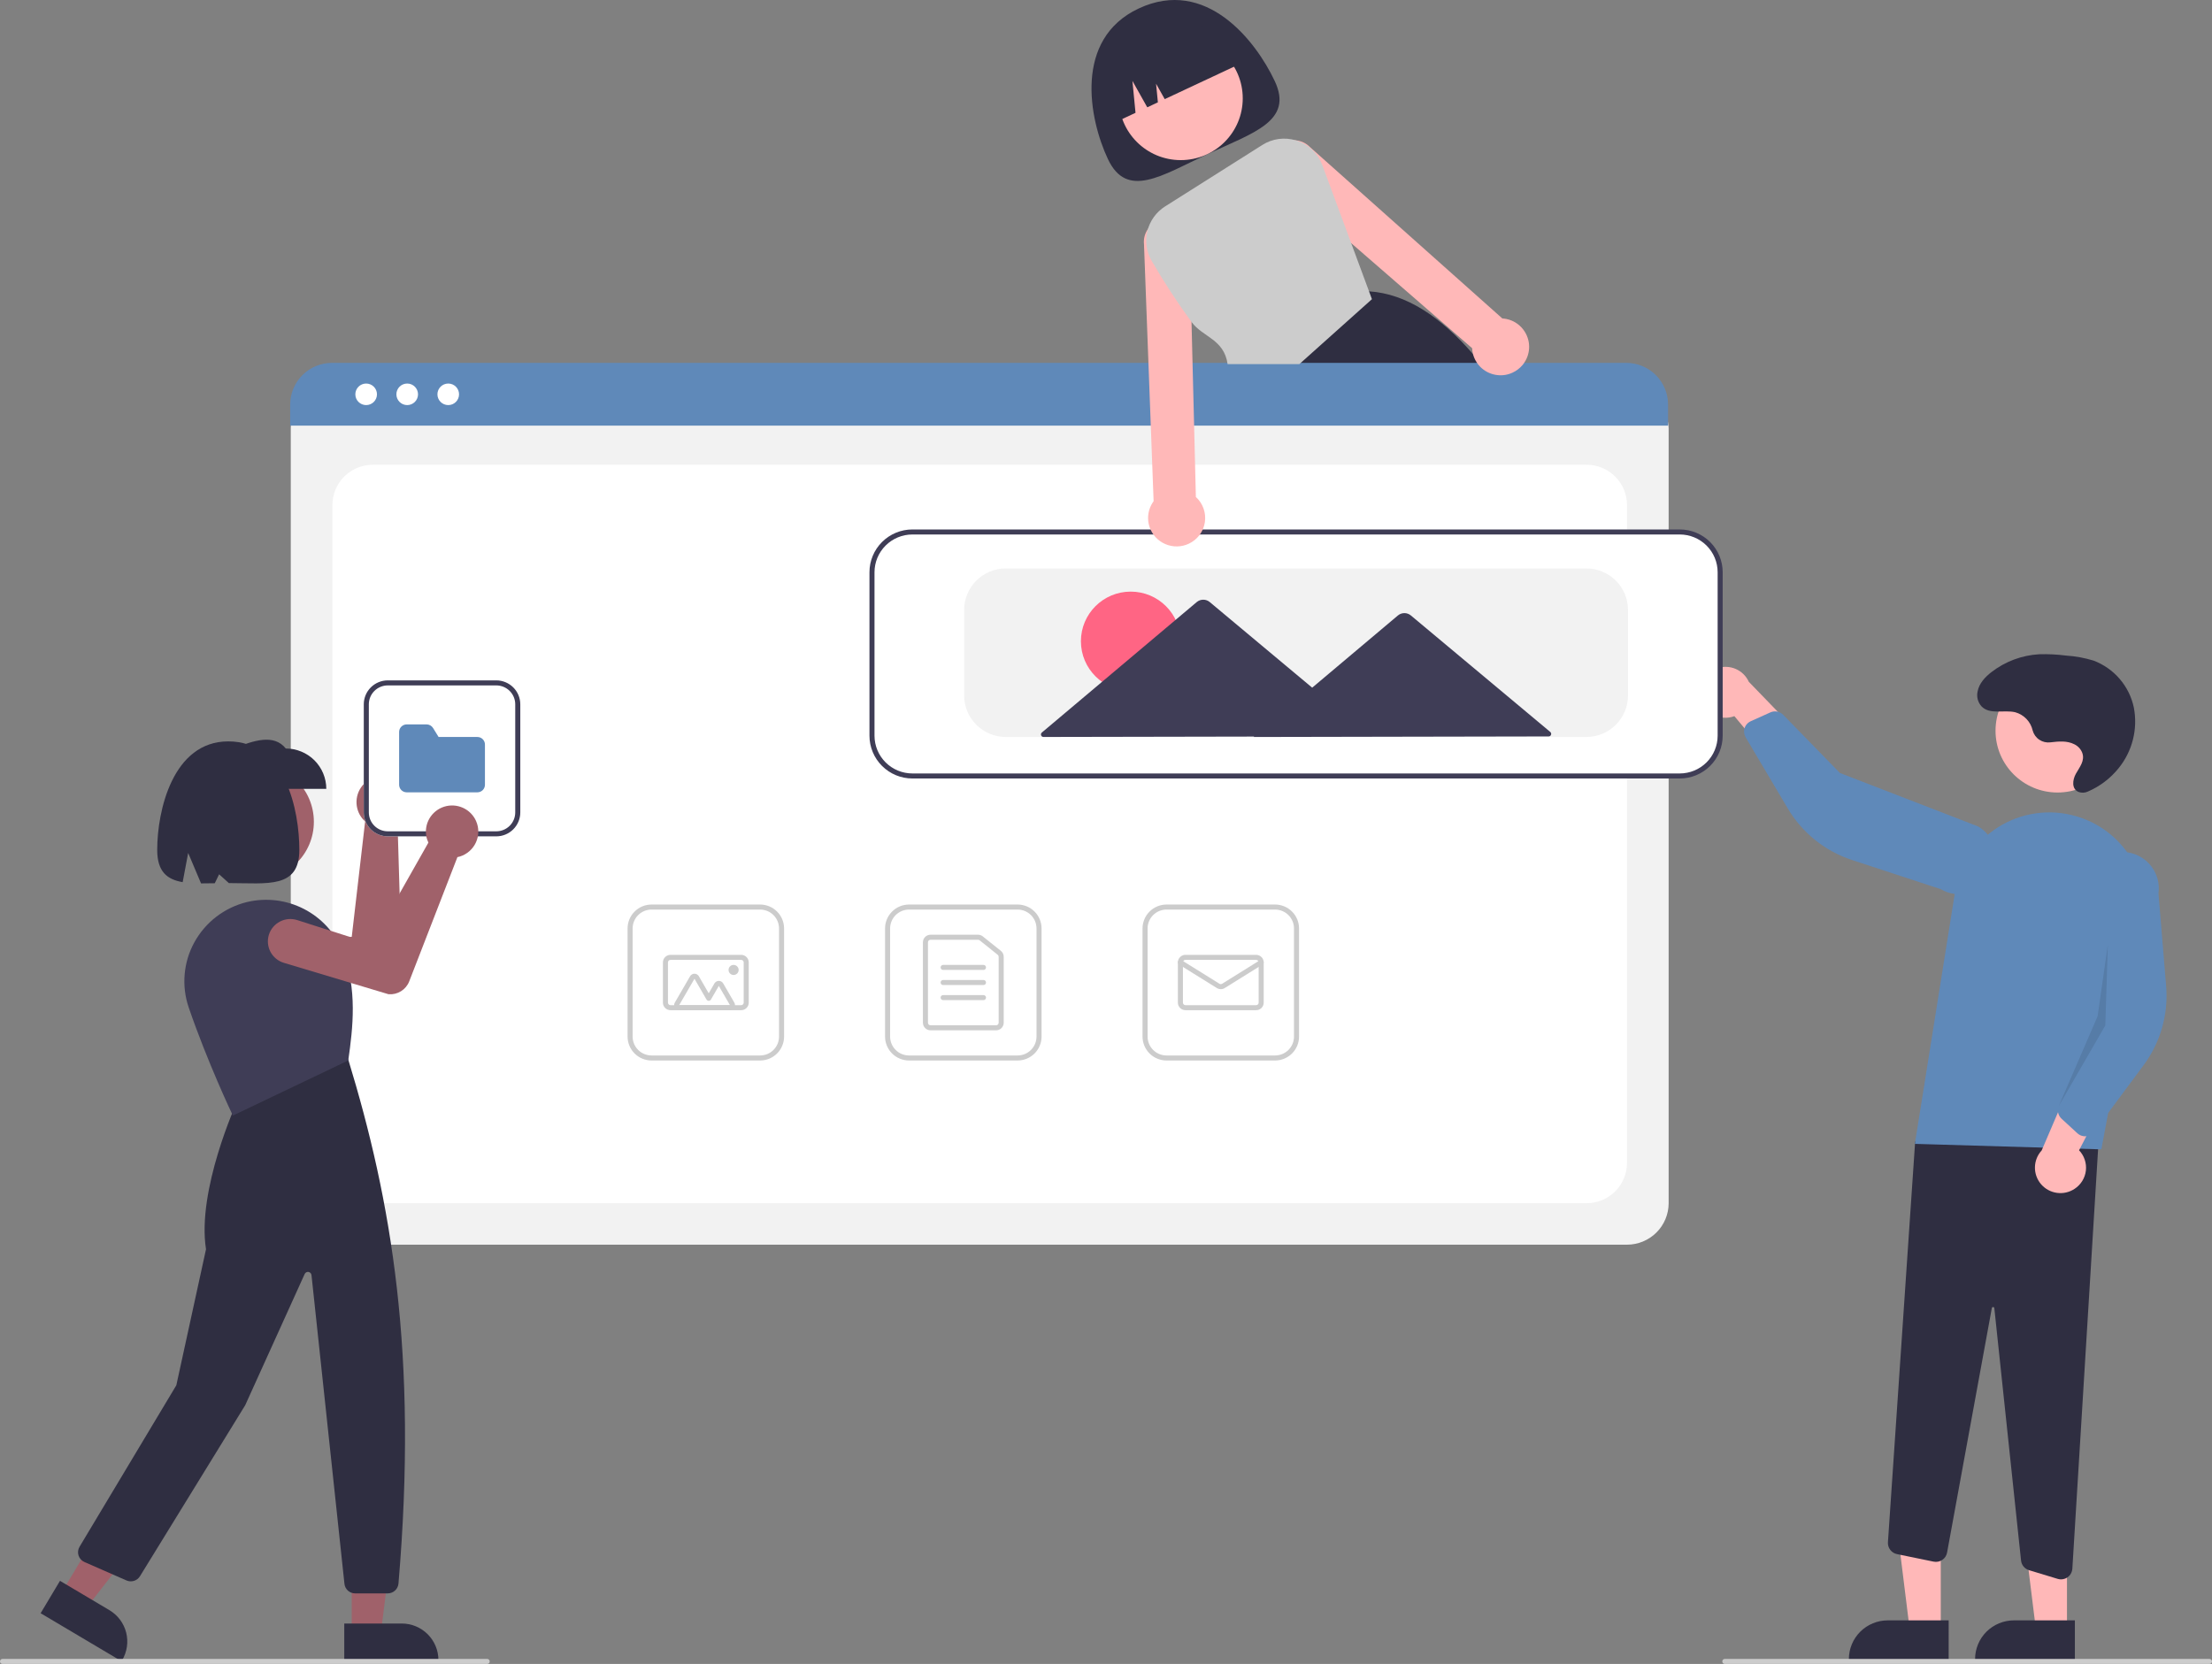 <svg width="210" height="158" viewBox="0 0 210 158" fill="none" xmlns="http://www.w3.org/2000/svg">
<rect x="0" y="0" width="210" height="158" fill="#808080" stroke="none"/>
<g clip-path="url(#clip0_3_121)">
<path d="M121.017 7.69C122.818 11.511 119.001 12.593 114.629 14.64C110.257 16.688 106.985 18.926 105.183 15.106C103.382 11.285 101.921 3.702 108.106 0.805C114.504 -2.192 119.216 3.869 121.017 7.69Z" fill="#2F2E41"/>
<path d="M112.096 15.204C115.347 15.204 117.982 12.577 117.982 9.337C117.982 6.097 115.347 3.47 112.096 3.47C108.845 3.47 106.21 6.097 106.21 9.337C106.21 12.577 108.845 15.204 112.096 15.204Z" fill="#FFB8B8"/>
<path d="M141.257 35.354C141.053 35.089 140.85 34.829 140.643 34.576C140.377 34.246 140.11 33.927 139.841 33.618C136.79 30.109 133.545 27.899 129.972 27.663H129.967L129.914 27.658L122.794 34.576L120.374 36.926L120.426 37.055L121.733 40.296H144.617C143.586 38.591 142.464 36.941 141.257 35.354Z" fill="#2F2E41"/>
<path d="M105.695 11.699L107.802 10.712L107.509 7.682L108.918 10.19L109.925 9.718L109.754 7.951L110.576 9.413L118.059 5.908C117.356 4.418 116.088 3.266 114.533 2.708C112.979 2.149 111.265 2.228 109.769 2.929L108.685 3.437C107.189 4.137 106.034 5.401 105.473 6.951C104.913 8.5 104.993 10.208 105.695 11.699Z" fill="#2F2E41"/>
<path d="M154.462 118.188H31.559C30.511 118.187 29.506 117.772 28.764 117.033C28.023 116.294 27.606 115.292 27.605 114.247V40.641C27.606 39.876 27.911 39.142 28.454 38.601C28.997 38.059 29.734 37.755 30.502 37.754H155.469C156.25 37.755 156.999 38.065 157.552 38.615C158.104 39.166 158.415 39.913 158.416 40.691V114.247C158.415 115.292 157.998 116.294 157.257 117.033C156.515 117.772 155.51 118.187 154.462 118.188Z" fill="#F2F2F2"/>
<path d="M35.394 114.247H150.627C151.644 114.247 152.62 113.845 153.339 113.128C154.058 112.411 154.462 111.439 154.462 110.425V47.952C154.462 46.938 154.058 45.966 153.339 45.249C152.62 44.533 151.644 44.13 150.627 44.13H35.394C34.377 44.13 33.401 44.533 32.682 45.249C31.963 45.966 31.559 46.938 31.559 47.952V110.425C31.559 111.439 31.963 112.411 32.682 113.128C33.401 113.845 34.377 114.247 35.394 114.247Z" fill="white"/>
<path d="M158.361 40.416H27.549V38.409C27.551 37.361 27.97 36.356 28.714 35.615C29.458 34.874 30.466 34.457 31.518 34.456H154.392C155.444 34.457 156.453 34.874 157.197 35.615C157.941 36.356 158.359 37.361 158.361 38.409V40.416Z" fill="#5F89B9"/>
<path d="M34.762 38.465C35.329 38.465 35.788 38.007 35.788 37.442C35.788 36.877 35.329 36.419 34.762 36.419C34.195 36.419 33.735 36.877 33.735 37.442C33.735 38.007 34.195 38.465 34.762 38.465Z" fill="white"/>
<path d="M38.658 38.465C39.225 38.465 39.685 38.007 39.685 37.442C39.685 36.877 39.225 36.419 38.658 36.419C38.091 36.419 37.632 36.877 37.632 37.442C37.632 38.007 38.091 38.465 38.658 38.465Z" fill="white"/>
<path d="M42.555 38.465C43.122 38.465 43.581 38.007 43.581 37.442C43.581 36.877 43.122 36.419 42.555 36.419C41.988 36.419 41.528 36.877 41.528 37.442C41.528 38.007 41.988 38.465 42.555 38.465Z" fill="white"/>
<path d="M96.606 100.699H86.301C85.697 100.698 85.119 100.459 84.692 100.033C84.265 99.608 84.025 99.031 84.024 98.43V88.159C84.025 87.557 84.265 86.98 84.692 86.555C85.119 86.129 85.697 85.89 86.301 85.889H96.606C97.21 85.89 97.788 86.129 98.215 86.555C98.642 86.98 98.882 87.557 98.883 88.159V98.43C98.882 99.031 98.642 99.608 98.215 100.033C97.788 100.459 97.21 100.698 96.606 100.699ZM86.301 86.367C85.825 86.368 85.368 86.557 85.031 86.892C84.694 87.228 84.504 87.684 84.504 88.159V98.43C84.504 98.905 84.694 99.36 85.031 99.696C85.368 100.032 85.825 100.221 86.301 100.221H96.606C97.083 100.221 97.54 100.032 97.876 99.696C98.213 99.36 98.403 98.905 98.403 98.43V88.159C98.403 87.684 98.213 87.228 97.876 86.892C97.54 86.557 97.083 86.368 96.606 86.367H86.301Z" fill="#CCCCCC"/>
<path d="M94.569 97.832H88.338C88.147 97.832 87.965 97.757 87.83 97.622C87.695 97.488 87.619 97.306 87.619 97.116V89.472C87.619 89.282 87.695 89.1 87.83 88.966C87.965 88.832 88.147 88.756 88.338 88.756H92.853C93.017 88.756 93.176 88.812 93.303 88.914L95.019 90.288C95.103 90.355 95.171 90.44 95.218 90.537C95.264 90.633 95.288 90.739 95.288 90.847V97.116C95.288 97.306 95.212 97.488 95.077 97.622C94.942 97.757 94.76 97.832 94.569 97.832ZM88.338 89.234C88.275 89.234 88.214 89.259 88.169 89.303C88.124 89.348 88.099 89.409 88.098 89.472V97.116C88.099 97.179 88.124 97.24 88.169 97.285C88.214 97.329 88.275 97.355 88.338 97.355H94.569C94.633 97.355 94.694 97.329 94.738 97.285C94.783 97.24 94.809 97.179 94.809 97.116V90.847C94.809 90.811 94.801 90.776 94.785 90.743C94.77 90.711 94.747 90.683 94.719 90.661L93.003 89.286C92.96 89.252 92.907 89.234 92.853 89.234H88.338Z" fill="#CCCCCC"/>
<path d="M93.371 92.1H89.536C89.473 92.1 89.412 92.075 89.367 92.03C89.322 91.985 89.297 91.924 89.297 91.861C89.297 91.798 89.322 91.737 89.367 91.692C89.412 91.647 89.473 91.622 89.536 91.622H93.371C93.434 91.622 93.495 91.647 93.54 91.692C93.585 91.737 93.61 91.798 93.61 91.861C93.61 91.924 93.585 91.985 93.54 92.03C93.495 92.075 93.434 92.1 93.371 92.1Z" fill="#CCCCCC"/>
<path d="M93.371 93.533H89.536C89.473 93.533 89.412 93.508 89.367 93.463C89.322 93.418 89.297 93.357 89.297 93.294C89.297 93.231 89.322 93.17 89.367 93.125C89.412 93.08 89.473 93.055 89.536 93.055H93.371C93.434 93.055 93.495 93.08 93.54 93.125C93.585 93.17 93.61 93.231 93.61 93.294C93.61 93.357 93.585 93.418 93.54 93.463C93.495 93.508 93.434 93.533 93.371 93.533Z" fill="#CCCCCC"/>
<path d="M93.371 94.966H89.536C89.473 94.966 89.412 94.941 89.367 94.896C89.322 94.851 89.297 94.791 89.297 94.727C89.297 94.664 89.322 94.603 89.367 94.558C89.412 94.514 89.473 94.488 89.536 94.488H93.371C93.434 94.488 93.495 94.514 93.54 94.558C93.585 94.603 93.61 94.664 93.61 94.727C93.61 94.791 93.585 94.851 93.54 94.896C93.495 94.941 93.434 94.966 93.371 94.966Z" fill="#CCCCCC"/>
<path d="M121.051 100.699H110.746C110.142 100.698 109.563 100.459 109.136 100.033C108.71 99.608 108.469 99.031 108.469 98.43V88.159C108.469 87.557 108.71 86.98 109.136 86.555C109.563 86.129 110.142 85.89 110.746 85.889H121.051C121.654 85.89 122.233 86.129 122.66 86.555C123.086 86.98 123.327 87.557 123.327 88.159V98.43C123.327 99.031 123.086 99.608 122.66 100.033C122.233 100.459 121.654 100.698 121.051 100.699ZM110.746 86.367C110.269 86.368 109.812 86.557 109.475 86.892C109.138 87.228 108.949 87.684 108.948 88.159V98.43C108.949 98.905 109.138 99.36 109.475 99.696C109.812 100.032 110.269 100.221 110.746 100.221H121.051C121.527 100.221 121.984 100.032 122.321 99.696C122.658 99.36 122.847 98.905 122.848 98.43V88.159C122.847 87.684 122.658 87.228 122.321 86.892C121.984 86.557 121.527 86.368 121.051 86.367H110.746Z" fill="#CCCCCC"/>
<path d="M119.253 95.922H112.543C112.352 95.921 112.17 95.846 112.035 95.712C111.9 95.577 111.824 95.395 111.824 95.205V91.383C111.824 91.193 111.9 91.011 112.035 90.877C112.17 90.742 112.352 90.667 112.543 90.667H119.253C119.444 90.667 119.627 90.742 119.761 90.877C119.896 91.011 119.972 91.193 119.972 91.383V95.205C119.972 95.395 119.896 95.577 119.761 95.712C119.627 95.846 119.444 95.921 119.253 95.922ZM112.543 91.144C112.479 91.144 112.418 91.17 112.374 91.214C112.329 91.259 112.303 91.32 112.303 91.383V95.205C112.303 95.268 112.329 95.329 112.374 95.374C112.418 95.419 112.479 95.444 112.543 95.444H119.253C119.317 95.444 119.378 95.419 119.423 95.374C119.467 95.329 119.493 95.268 119.493 95.205V91.383C119.493 91.32 119.467 91.259 119.423 91.214C119.378 91.17 119.317 91.144 119.253 91.144H112.543Z" fill="#CCCCCC"/>
<path d="M115.898 93.924C115.763 93.924 115.631 93.887 115.517 93.816L111.937 91.586C111.883 91.552 111.845 91.499 111.83 91.437C111.816 91.375 111.827 91.31 111.861 91.257C111.894 91.203 111.948 91.165 112.01 91.151C112.072 91.136 112.137 91.147 112.191 91.181L115.771 93.411C115.809 93.434 115.853 93.447 115.898 93.447C115.943 93.447 115.987 93.434 116.025 93.411L119.605 91.181C119.659 91.147 119.724 91.136 119.786 91.151C119.848 91.165 119.902 91.203 119.935 91.257C119.969 91.31 119.98 91.375 119.966 91.437C119.951 91.499 119.913 91.552 119.86 91.586L116.279 93.816C116.165 93.887 116.033 93.924 115.898 93.924Z" fill="#CCCCCC"/>
<path d="M72.162 100.699H61.857C61.253 100.698 60.674 100.459 60.248 100.033C59.821 99.608 59.581 99.031 59.58 98.43V88.159C59.581 87.557 59.821 86.98 60.248 86.555C60.674 86.129 61.253 85.89 61.857 85.889H72.162C72.765 85.89 73.344 86.129 73.771 86.555C74.198 86.98 74.438 87.557 74.438 88.159V98.43C74.438 99.031 74.198 99.608 73.771 100.033C73.344 100.459 72.765 100.698 72.162 100.699ZM61.857 86.367C61.38 86.368 60.923 86.557 60.586 86.892C60.249 87.228 60.06 87.684 60.059 88.159V98.43C60.06 98.905 60.249 99.36 60.586 99.696C60.923 100.032 61.38 100.221 61.857 100.221H72.162C72.638 100.221 73.095 100.032 73.432 99.696C73.769 99.36 73.958 98.905 73.959 98.43V88.159C73.958 87.684 73.769 87.228 73.432 86.892C73.095 86.557 72.638 86.368 72.162 86.367H61.857Z" fill="#CCCCCC"/>
<path d="M70.364 95.922H63.654C63.463 95.921 63.281 95.846 63.146 95.712C63.011 95.577 62.935 95.395 62.935 95.205V91.383C62.935 91.193 63.011 91.011 63.146 90.877C63.281 90.742 63.463 90.667 63.654 90.667H70.364C70.555 90.667 70.738 90.742 70.872 90.877C71.007 91.011 71.083 91.193 71.083 91.383V95.205C71.083 95.395 71.007 95.577 70.872 95.712C70.738 95.846 70.555 95.921 70.364 95.922ZM63.654 91.144C63.59 91.144 63.529 91.17 63.485 91.214C63.44 91.259 63.414 91.32 63.414 91.383V95.205C63.414 95.268 63.44 95.329 63.485 95.374C63.529 95.419 63.59 95.444 63.654 95.444H70.364C70.428 95.444 70.489 95.419 70.534 95.374C70.579 95.329 70.604 95.268 70.604 95.205V91.383C70.604 91.32 70.579 91.259 70.534 91.214C70.489 91.17 70.428 91.144 70.364 91.144H63.654Z" fill="#CCCCCC"/>
<path d="M69.301 95.922H64.478C64.394 95.922 64.311 95.9 64.238 95.858C64.165 95.816 64.105 95.755 64.063 95.683C64.021 95.61 63.998 95.528 63.998 95.444C63.999 95.36 64.021 95.278 64.063 95.205L65.516 92.697C65.558 92.624 65.618 92.564 65.691 92.522C65.764 92.48 65.847 92.458 65.931 92.458C66.015 92.458 66.097 92.48 66.17 92.522C66.243 92.564 66.304 92.624 66.346 92.697L67.284 94.317L67.828 93.378C67.87 93.306 67.93 93.245 68.003 93.203C68.076 93.162 68.159 93.139 68.243 93.139C68.327 93.139 68.409 93.162 68.482 93.203C68.555 93.245 68.616 93.306 68.658 93.378L69.716 95.205C69.758 95.278 69.78 95.36 69.78 95.444C69.78 95.528 69.758 95.61 69.716 95.683C69.674 95.755 69.613 95.816 69.54 95.858C69.467 95.9 69.385 95.922 69.301 95.922ZM69.301 95.444L68.243 93.617L67.492 94.914C67.471 94.95 67.44 94.98 67.404 95.001C67.367 95.022 67.326 95.033 67.284 95.033C67.242 95.033 67.201 95.022 67.164 95.001C67.128 94.98 67.097 94.95 67.076 94.914L65.931 92.936L64.478 95.444H69.301Z" fill="#CCCCCC"/>
<path d="M69.645 92.578C69.91 92.578 70.124 92.364 70.124 92.1C70.124 91.836 69.91 91.622 69.645 91.622C69.38 91.622 69.166 91.836 69.166 92.1C69.166 92.364 69.38 92.578 69.645 92.578Z" fill="#CCCCCC"/>
<path d="M184.25 154.818L181.312 154.817L179.914 143.522L184.251 143.522L184.25 154.818Z" fill="#FFB8B8"/>
<path d="M184.999 157.656L175.526 157.656V157.537C175.526 157.054 175.621 156.576 175.807 156.13C175.992 155.684 176.264 155.279 176.606 154.938C176.948 154.596 177.355 154.326 177.802 154.141C178.25 153.956 178.729 153.861 179.213 153.861H179.214L185 153.862L184.999 157.656Z" fill="#2F2E41"/>
<path d="M196.233 154.818L193.295 154.817L191.897 143.522L196.233 143.522L196.233 154.818Z" fill="#FFB8B8"/>
<path d="M196.982 157.656L187.508 157.656V157.537C187.508 157.054 187.604 156.576 187.789 156.13C187.974 155.684 188.246 155.279 188.588 154.938C188.931 154.596 189.337 154.326 189.785 154.141C190.232 153.956 190.712 153.861 191.196 153.861H191.196L196.982 153.862L196.982 157.656Z" fill="#2F2E41"/>
<path d="M195.352 149.921L192.631 149.096C192.428 149.035 192.248 148.915 192.113 148.752C191.978 148.59 191.894 148.391 191.872 148.181L189.335 124.217C189.333 124.188 189.32 124.16 189.299 124.141C189.278 124.121 189.25 124.11 189.221 124.11C189.191 124.107 189.162 124.116 189.14 124.134C189.117 124.152 189.102 124.178 189.098 124.207L184.849 147.425C184.823 147.565 184.769 147.7 184.691 147.82C184.612 147.939 184.51 148.042 184.391 148.123C184.272 148.203 184.138 148.258 183.997 148.286C183.856 148.314 183.711 148.313 183.571 148.284L180.093 147.57C179.838 147.517 179.611 147.374 179.453 147.167C179.295 146.961 179.218 146.704 179.234 146.445L181.819 108.391L199.347 106.506L196.742 148.958C196.725 149.231 196.605 149.487 196.405 149.675C196.206 149.863 195.942 149.967 195.668 149.968C195.561 149.968 195.454 149.952 195.352 149.921Z" fill="#2F2E41"/>
<path d="M195.335 75.253C198.586 75.253 201.221 72.626 201.221 69.386C201.221 66.146 198.586 63.519 195.335 63.519C192.085 63.519 189.449 66.146 189.449 69.386C189.449 72.626 192.085 75.253 195.335 75.253Z" fill="#FFB8B8"/>
<path d="M181.792 108.615L185.593 84.764C185.795 83.496 186.265 82.285 186.974 81.213C187.682 80.14 188.611 79.23 189.699 78.543C190.787 77.856 192.01 77.408 193.286 77.229C194.561 77.049 195.861 77.143 197.097 77.503C199.259 78.126 201.11 79.53 202.289 81.441C203.468 83.352 203.89 85.632 203.472 87.837L199.496 109.136L181.792 108.615Z" fill="#5F89B9"/>
<path d="M196.96 112.882C197.254 112.689 197.502 112.433 197.686 112.134C197.871 111.835 197.987 111.499 198.027 111.15C198.067 110.801 198.029 110.448 197.917 110.115C197.806 109.782 197.622 109.477 197.379 109.223L201.308 101.639L196.883 102.109L193.83 109.239C193.428 109.674 193.2 110.241 193.19 110.832C193.179 111.423 193.386 111.997 193.772 112.446C194.158 112.895 194.695 113.188 195.283 113.268C195.871 113.349 196.467 113.211 196.96 112.882Z" fill="#FFB8B8"/>
<path d="M197.802 107.885C197.584 107.855 197.382 107.759 197.22 107.61L195.717 106.226C195.554 106.075 195.442 105.879 195.395 105.663C195.349 105.447 195.369 105.222 195.455 105.018L198.46 97.92L198.034 83.894C198.095 83.443 198.245 83.009 198.474 82.616C198.704 82.222 199.01 81.878 199.373 81.603C199.736 81.327 200.151 81.126 200.592 81.01C201.033 80.894 201.493 80.867 201.946 80.928C202.398 80.989 202.834 81.139 203.228 81.369C203.622 81.598 203.967 81.903 204.243 82.265C204.519 82.627 204.721 83.04 204.837 83.481C204.953 83.921 204.98 84.379 204.918 84.83L205.647 93.647C205.868 96.323 205.107 98.988 203.505 101.146L198.819 107.46C198.729 107.581 198.614 107.682 198.482 107.757C198.35 107.831 198.204 107.877 198.053 107.891C197.97 107.899 197.885 107.897 197.802 107.885Z" fill="#5F89B9"/>
<path d="M161.439 66.19C161.503 66.535 161.643 66.862 161.847 67.148C162.052 67.434 162.317 67.671 162.624 67.844C162.931 68.016 163.272 68.12 163.623 68.147C163.974 68.174 164.327 68.124 164.657 68.001L170.132 74.564L171.422 70.319L166.025 64.737C165.78 64.199 165.346 63.769 164.804 63.528C164.262 63.288 163.65 63.254 163.085 63.433C162.52 63.612 162.04 63.992 161.737 64.5C161.433 65.008 161.327 65.609 161.439 66.19Z" fill="#FFB8B8"/>
<path d="M165.728 68.91C165.841 68.723 166.009 68.574 166.209 68.484L168.074 67.644C168.276 67.553 168.501 67.527 168.719 67.568C168.937 67.609 169.137 67.716 169.291 67.874L174.678 73.4L187.803 78.477C188.196 78.709 188.539 79.016 188.813 79.38C189.086 79.744 189.285 80.159 189.398 80.6C189.511 81.04 189.536 81.499 189.471 81.95C189.406 82.4 189.252 82.833 189.019 83.225C188.786 83.616 188.477 83.957 188.112 84.23C187.746 84.502 187.33 84.7 186.887 84.812C186.445 84.924 185.985 84.948 185.533 84.882C185.081 84.817 184.646 84.664 184.254 84.431L175.824 81.662C173.265 80.822 171.1 79.084 169.73 76.772L165.724 70.01C165.647 69.88 165.598 69.735 165.581 69.585C165.564 69.435 165.579 69.283 165.624 69.139C165.65 69.059 165.685 68.982 165.728 68.91Z" fill="#5F89B9"/>
<path opacity="0.1" d="M200.11 89.729L199.87 97.372L195.455 105.018L199.141 96.497L200.11 89.729Z" fill="black"/>
<path d="M194.661 70.489C194.291 70.536 193.917 70.449 193.607 70.242C193.297 70.036 193.073 69.724 192.976 69.365C192.883 68.952 192.678 68.572 192.385 68.266C192.092 67.96 191.72 67.74 191.31 67.628C190.231 67.382 188.911 67.889 188.12 67.073C187.95 66.887 187.828 66.663 187.762 66.421C187.697 66.178 187.69 65.924 187.742 65.678C187.888 64.885 188.457 64.287 189.075 63.808C190.378 62.805 191.954 62.218 193.597 62.124C194.447 62.099 195.298 62.142 196.142 62.25C197.026 62.306 197.899 62.465 198.746 62.724C199.71 63.087 200.566 63.686 201.236 64.466C201.907 65.246 202.369 66.181 202.58 67.186C202.774 68.195 202.744 69.233 202.493 70.228C202.243 71.224 201.777 72.153 201.129 72.95C200.353 73.913 199.352 74.672 198.214 75.162C197.943 75.289 197.633 75.305 197.35 75.205C196.642 74.924 196.757 74.049 197.08 73.466C197.426 72.841 197.958 72.237 197.68 71.477C197.541 71.124 197.273 70.837 196.931 70.672C196.226 70.314 195.438 70.399 194.681 70.486L194.661 70.489Z" fill="#2F2E41"/>
<path d="M159.472 73.802H86.618C85.57 73.8 84.565 73.385 83.823 72.646C83.082 71.907 82.665 70.905 82.664 69.86V54.334C82.665 53.289 83.082 52.288 83.823 51.549C84.565 50.81 85.57 50.394 86.618 50.393H159.472C160.521 50.394 161.526 50.81 162.267 51.549C163.008 52.288 163.425 53.289 163.426 54.334V69.86C163.425 70.905 163.008 71.907 162.267 72.646C161.526 73.385 160.521 73.8 159.472 73.802Z" fill="white"/>
<path d="M159.472 73.921H86.618C85.538 73.92 84.502 73.492 83.739 72.73C82.975 71.969 82.545 70.937 82.544 69.86V54.334C82.545 53.258 82.975 52.226 83.739 51.464C84.502 50.703 85.538 50.275 86.618 50.274H159.472C160.552 50.275 161.588 50.703 162.352 51.464C163.115 52.226 163.545 53.258 163.546 54.334V69.86C163.545 70.937 163.115 71.969 162.352 72.73C161.588 73.492 160.552 73.92 159.472 73.921ZM86.618 50.751C85.665 50.752 84.751 51.13 84.077 51.802C83.403 52.474 83.024 53.384 83.023 54.334V69.86C83.024 70.81 83.403 71.721 84.077 72.393C84.751 73.064 85.665 73.442 86.618 73.443H159.472C160.425 73.442 161.339 73.064 162.013 72.393C162.687 71.721 163.066 70.81 163.067 69.86V54.334C163.066 53.384 162.687 52.474 162.013 51.802C161.339 51.13 160.425 50.752 159.472 50.751H86.618Z" fill="#3F3D56"/>
<path d="M150.605 69.98H95.485C94.437 69.979 93.432 69.563 92.69 68.824C91.949 68.085 91.532 67.084 91.531 66.039V57.917C91.532 56.872 91.949 55.871 92.69 55.132C93.432 54.393 94.437 53.977 95.485 53.976H150.605C151.653 53.977 152.659 54.393 153.4 55.132C154.141 55.871 154.558 56.872 154.559 57.917V66.039C154.558 67.084 154.141 68.085 153.4 68.824C152.659 69.563 151.653 69.979 150.605 69.98Z" fill="#F2F2F2"/>
<path d="M107.347 65.603C109.958 65.603 112.076 63.492 112.076 60.889C112.076 58.286 109.958 56.176 107.347 56.176C104.735 56.176 102.618 58.286 102.618 60.889C102.618 63.492 104.735 65.603 107.347 65.603Z" fill="#FF6584"/>
<path d="M147.18 69.504L140.505 63.924L133.945 58.441C133.772 58.296 133.553 58.217 133.327 58.218C133.101 58.218 132.883 58.298 132.71 58.443L126.172 63.952L124.575 65.297L122.167 63.285L114.848 57.167C114.675 57.022 114.457 56.943 114.231 56.944C114.005 56.944 113.786 57.024 113.614 57.169L106.319 63.315L98.91 69.557C98.872 69.589 98.845 69.631 98.833 69.679C98.82 69.726 98.823 69.776 98.84 69.822C98.856 69.868 98.887 69.908 98.927 69.936C98.968 69.964 99.016 69.979 99.065 69.978L114.256 69.949L119.064 69.94L119.017 69.98L133.35 69.952L147.026 69.926C147.075 69.926 147.123 69.911 147.164 69.883C147.204 69.855 147.234 69.815 147.251 69.769C147.268 69.722 147.27 69.672 147.257 69.625C147.244 69.578 147.217 69.536 147.18 69.504Z" fill="#3F3D56"/>
<path d="M209.76 158H163.747C163.684 158 163.623 157.975 163.578 157.93C163.533 157.885 163.508 157.825 163.508 157.761C163.508 157.698 163.533 157.637 163.578 157.592C163.623 157.547 163.684 157.522 163.747 157.522H209.76C209.824 157.522 209.885 157.547 209.93 157.592C209.975 157.637 210 157.698 210 157.761C210 157.825 209.975 157.885 209.93 157.93C209.885 157.975 209.824 158 209.76 158Z" fill="#CCCCCC"/>
<path d="M144.763 31.509C144.572 31.199 144.319 30.931 144.02 30.721C143.721 30.512 143.383 30.365 143.026 30.291C142.895 30.263 142.762 30.246 142.628 30.24L124.369 13.969C124.01 13.602 123.532 13.374 123.019 13.327C122.918 13.315 122.817 13.312 122.715 13.317C122.294 13.336 121.887 13.477 121.545 13.723C121.203 13.969 120.94 14.308 120.789 14.7C120.637 15.093 120.603 15.521 120.692 15.931C120.78 16.343 120.987 16.719 121.287 17.015L128.277 23.089L139.757 33.061C139.766 33.249 139.794 33.435 139.841 33.618C139.978 34.146 140.273 34.62 140.687 34.977C141.101 35.334 141.614 35.557 142.158 35.617C142.654 35.675 143.157 35.592 143.608 35.378C143.966 35.212 144.283 34.969 144.538 34.669C144.564 34.638 144.588 34.609 144.612 34.576C144.947 34.14 145.141 33.614 145.168 33.066C145.195 32.518 145.054 31.974 144.763 31.509Z" fill="#FFB8B8"/>
<path d="M113.532 47.19L113.362 40.296L113.218 34.576L113.119 30.572L112.925 22.769C112.887 22.351 112.727 21.953 112.466 21.624C112.205 21.296 111.853 21.05 111.454 20.917C111.054 20.784 110.625 20.769 110.218 20.876C109.81 20.982 109.443 21.204 109.16 21.515C109.094 21.586 109.034 21.663 108.981 21.744C108.686 22.165 108.553 22.678 108.607 23.189L109.033 34.576L109.247 40.296L109.52 47.594C109.441 47.701 109.37 47.813 109.307 47.93C109.136 48.252 109.033 48.606 109.004 48.969C108.975 49.332 109.02 49.697 109.137 50.042C109.258 50.404 109.456 50.736 109.715 51.016C109.975 51.297 110.292 51.519 110.644 51.669C110.996 51.818 111.376 51.892 111.759 51.884C112.142 51.877 112.519 51.789 112.865 51.626C113.268 51.436 113.617 51.151 113.882 50.795C114.147 50.439 114.32 50.023 114.386 49.585C114.452 49.147 114.409 48.699 114.259 48.281C114.11 47.863 113.861 47.489 113.532 47.19Z" fill="#FFB8B8"/>
<path d="M129.972 27.663L128.277 23.089L125.536 15.679C125.338 15.14 125.021 14.652 124.608 14.252C124.195 13.852 123.697 13.55 123.151 13.367C123.108 13.353 123.063 13.339 123.019 13.327C122.49 13.167 121.933 13.123 121.385 13.198C120.838 13.273 120.313 13.465 119.847 13.761L110.613 19.599C109.767 20.133 109.163 20.973 108.927 21.942C108.691 22.912 108.843 23.934 109.35 24.794C110.505 26.785 111.763 28.713 113.119 30.572C114.196 32.032 116.199 32.187 116.547 34.576H123.355L130.247 28.408L129.972 27.663Z" fill="#CCCCCC"/>
<path d="M24.244 83.566C27.311 83.566 29.797 81.088 29.797 78.032C29.797 74.975 27.311 72.497 24.244 72.497C21.177 72.497 18.691 74.975 18.691 78.032C18.691 81.088 21.177 83.566 24.244 83.566Z" fill="#A0616A"/>
<path d="M37.877 74.222C37.932 74.265 37.985 74.311 38.036 74.36C38.291 74.599 38.493 74.89 38.627 75.212C38.762 75.535 38.827 75.882 38.817 76.231C38.808 76.581 38.725 76.924 38.573 77.239C38.421 77.553 38.204 77.833 37.936 78.058C37.874 78.111 37.809 78.159 37.741 78.205L38.117 90.851C38.128 91.265 38.004 91.672 37.765 92.01C37.526 92.349 37.183 92.601 36.788 92.73L36.765 92.735L26.463 93.829C26.183 93.859 25.9 93.833 25.63 93.752C25.36 93.672 25.108 93.54 24.89 93.363C24.672 93.185 24.491 92.966 24.358 92.719C24.225 92.472 24.142 92.2 24.115 91.921C24.088 91.641 24.116 91.359 24.199 91.091C24.282 90.823 24.417 90.573 24.597 90.357C24.777 90.141 24.998 89.963 25.247 89.833C25.497 89.702 25.77 89.623 26.05 89.598L33.394 88.953L34.664 78.001C34.581 77.928 34.504 77.849 34.432 77.765C34.033 77.295 33.825 76.695 33.846 76.08C33.867 75.465 34.116 74.88 34.546 74.439C34.975 73.997 35.554 73.731 36.169 73.691C36.785 73.65 37.394 73.84 37.877 74.222Z" fill="#A0616A"/>
<path d="M33.39 155.062H36.162L37.481 144.406H33.39L33.39 155.062Z" fill="#A0616A"/>
<path d="M32.683 154.16L38.142 154.16C38.599 154.16 39.051 154.25 39.474 154.424C39.896 154.598 40.279 154.854 40.602 155.176C40.925 155.498 41.181 155.88 41.356 156.3C41.531 156.721 41.621 157.172 41.621 157.627V157.74L32.683 157.74L32.683 154.16Z" fill="#2F2E41"/>
<path d="M5.839 151.242L8.221 152.656L14.824 144.172L11.309 142.086L5.839 151.242Z" fill="#A0616A"/>
<path d="M5.695 150.107L10.385 152.89C10.778 153.123 11.121 153.431 11.394 153.796C11.667 154.161 11.865 154.576 11.978 155.017C12.09 155.459 12.114 155.918 12.048 156.368C11.982 156.819 11.828 157.252 11.595 157.644L11.537 157.74L3.857 153.183L5.695 150.107Z" fill="#2F2E41"/>
<path d="M36.816 151.298H33.712C33.461 151.299 33.218 151.206 33.032 151.039C32.845 150.871 32.727 150.641 32.701 150.392L29.572 121.074C29.564 121.001 29.532 120.931 29.48 120.878C29.429 120.824 29.361 120.788 29.288 120.776C29.214 120.765 29.139 120.777 29.073 120.813C29.008 120.848 28.956 120.903 28.925 120.971L23.28 133.43L13.286 149.673C13.156 149.881 12.956 150.036 12.722 150.109C12.487 150.182 12.234 150.168 12.009 150.071L8.016 148.32C7.884 148.262 7.766 148.177 7.669 148.07C7.573 147.963 7.5 147.837 7.456 147.7C7.413 147.563 7.398 147.418 7.415 147.275C7.432 147.133 7.478 146.995 7.552 146.871L16.74 131.538L19.558 118.62C18.671 113.017 22.471 104.688 22.509 104.604L22.528 104.563L32.993 100.487L33.045 100.551C37.172 114.05 39.687 128.577 37.83 150.369C37.807 150.622 37.691 150.857 37.503 151.029C37.316 151.201 37.071 151.297 36.816 151.298Z" fill="#2F2E41"/>
<path d="M22.106 105.929L22.058 105.826C22.034 105.778 19.707 100.886 17.913 95.658C17.569 94.647 17.438 93.575 17.531 92.511C17.623 91.448 17.936 90.415 18.45 89.478C18.971 88.531 19.683 87.702 20.541 87.044C21.4 86.386 22.386 85.913 23.438 85.655C25.263 85.219 27.186 85.451 28.854 86.309C30.522 87.167 31.826 88.594 32.527 90.329C33.95 93.876 33.497 97.661 33.07 100.638L33.061 100.697L33.007 100.723L22.106 105.929Z" fill="#3F3D56"/>
<path d="M30.977 74.905H22.16V71.074C24.095 70.308 25.989 69.656 27.134 71.074C28.153 71.074 29.131 71.478 29.852 72.196C30.572 72.915 30.977 73.889 30.977 74.905Z" fill="#2F2E41"/>
<path d="M21.671 70.398C16.4 70.398 14.925 76.984 14.925 80.699C14.925 82.771 15.865 83.512 17.342 83.763L17.864 80.99L19.086 83.882C19.501 83.884 19.937 83.876 20.389 83.868L20.803 83.018L21.727 83.853C25.427 83.858 28.418 84.396 28.418 80.699C28.418 76.984 27.124 70.398 21.671 70.398Z" fill="#2F2E41"/>
<path d="M46.253 158H0.24C0.176 158 0.115 157.975 0.07 157.93C0.025 157.885 0 157.825 0 157.761C0 157.698 0.025 157.637 0.07 157.592C0.115 157.547 0.176 157.522 0.24 157.522H46.253C46.316 157.522 46.377 157.547 46.422 157.592C46.467 157.637 46.492 157.698 46.492 157.761C46.492 157.825 46.467 157.885 46.422 157.93C46.377 157.975 46.316 158 46.253 158Z" fill="#CCCCCC"/>
<path d="M47.118 79.415H36.813C36.209 79.414 35.631 79.175 35.204 78.749C34.777 78.324 34.537 77.747 34.536 77.146V66.875C34.537 66.273 34.777 65.696 35.204 65.271C35.631 64.845 36.209 64.606 36.813 64.605H47.118C47.722 64.606 48.3 64.845 48.727 65.271C49.154 65.696 49.394 66.273 49.395 66.875V77.146C49.394 77.747 49.154 78.324 48.727 78.749C48.3 79.175 47.722 79.414 47.118 79.415Z" fill="white"/>
<path d="M47.118 79.415H36.813C36.209 79.414 35.631 79.175 35.204 78.749C34.777 78.324 34.537 77.747 34.536 77.146V66.875C34.537 66.273 34.777 65.696 35.204 65.271C35.631 64.845 36.209 64.606 36.813 64.605H47.118C47.722 64.606 48.3 64.845 48.727 65.271C49.154 65.696 49.394 66.273 49.395 66.875V77.146C49.394 77.747 49.154 78.324 48.727 78.749C48.3 79.175 47.722 79.414 47.118 79.415ZM36.813 65.083C36.336 65.084 35.88 65.272 35.543 65.608C35.206 65.944 35.016 66.4 35.016 66.875V77.146C35.016 77.621 35.206 78.076 35.543 78.412C35.88 78.748 36.336 78.936 36.813 78.937H47.118C47.594 78.936 48.051 78.748 48.388 78.412C48.725 78.076 48.915 77.621 48.915 77.146V66.875C48.915 66.4 48.725 65.944 48.388 65.608C48.051 65.272 47.594 65.084 47.118 65.083H36.813Z" fill="#3F3D56"/>
<path d="M45.321 75.235H38.61C38.42 75.234 38.237 75.159 38.102 75.025C37.967 74.89 37.892 74.708 37.891 74.518V69.502C37.892 69.312 37.967 69.13 38.102 68.996C38.237 68.861 38.42 68.786 38.61 68.785H40.499C40.622 68.785 40.743 68.816 40.85 68.876C40.958 68.936 41.048 69.022 41.112 69.126L41.639 69.98H45.321C45.511 69.98 45.694 70.055 45.829 70.19C45.964 70.324 46.039 70.506 46.039 70.696V74.518C46.039 74.708 45.964 74.89 45.829 75.025C45.694 75.159 45.511 75.234 45.321 75.235Z" fill="#5F89B9"/>
<path d="M45.102 77.769C45.136 77.83 45.167 77.893 45.195 77.958C45.337 78.277 45.41 78.623 45.408 78.972C45.407 79.321 45.331 79.666 45.186 79.984C45.042 80.303 44.831 80.587 44.569 80.818C44.306 81.05 43.998 81.223 43.663 81.328C43.585 81.352 43.506 81.371 43.426 81.387L38.849 93.188C38.698 93.574 38.426 93.9 38.073 94.12C37.721 94.339 37.307 94.44 36.893 94.406L36.87 94.402L26.949 91.425C26.679 91.344 26.428 91.211 26.211 91.032C25.993 90.854 25.813 90.635 25.681 90.387C25.549 90.139 25.467 89.867 25.441 89.588C25.414 89.308 25.444 89.026 25.528 88.758C25.611 88.49 25.747 88.241 25.928 88.026C26.109 87.811 26.331 87.633 26.581 87.504C26.831 87.374 27.104 87.295 27.384 87.272C27.665 87.248 27.948 87.28 28.216 87.366L35.235 89.612L40.67 80.01C40.622 79.91 40.581 79.807 40.547 79.701C40.363 79.115 40.404 78.48 40.663 77.922C40.922 77.364 41.38 76.921 41.947 76.68C42.515 76.439 43.152 76.418 43.735 76.619C44.318 76.82 44.806 77.23 45.102 77.769Z" fill="#A0616A"/>
</g>
<defs>
<clipPath id="clip0_3_121">
<rect width="210" height="158" fill="white"/>
</clipPath>
</defs>
</svg>
